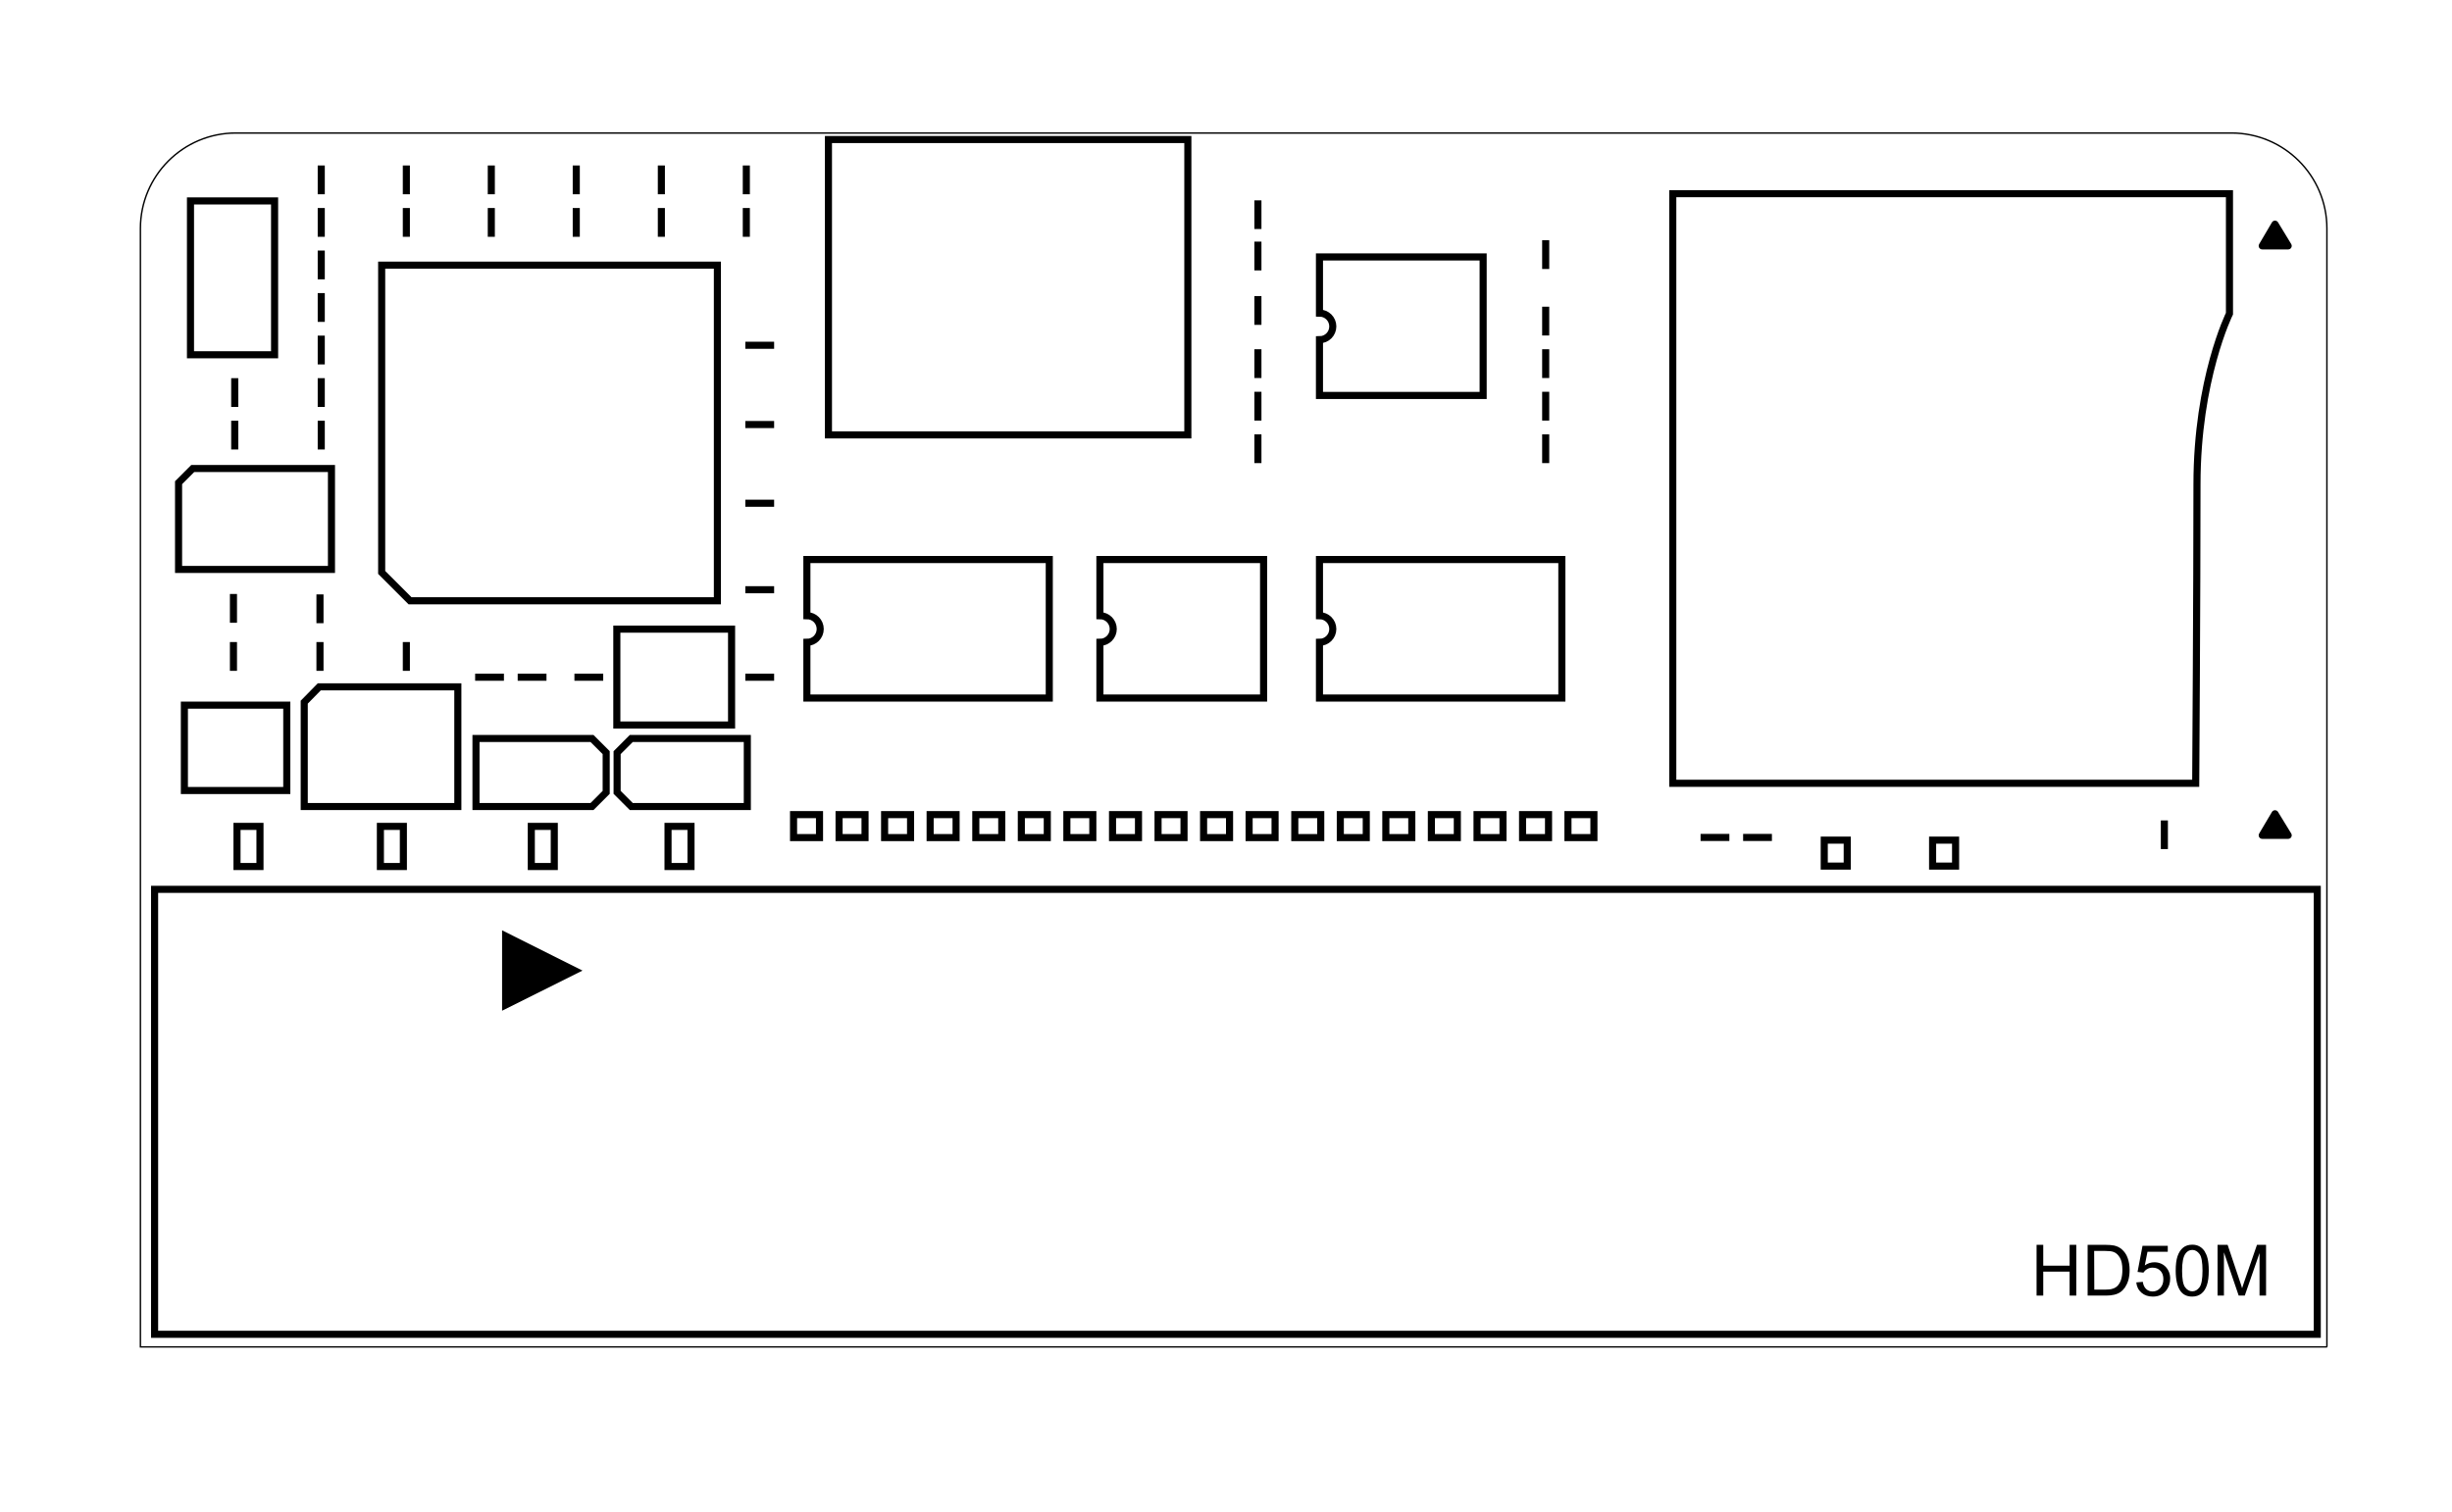 <?xml version="1.0" encoding="utf-8"?>
<!-- Generator: Adobe Illustrator 27.0.0, SVG Export Plug-In . SVG Version: 6.00 Build 0)  -->
<svg version="1.1" id="Calque_1" xmlns="http://www.w3.org/2000/svg" xmlns:xlink="http://www.w3.org/1999/xlink" x="0px" y="0px"
	 viewBox="0 0 172.88 106.64" style="enable-background:new 0 0 172.88 106.64;" xml:space="preserve">
<style type="text/css">
	.st0{fill:none;stroke:#000000;stroke-width:0.1;stroke-miterlimit:10;}
	.st1{fill:none;stroke:#000000;stroke-width:0.5;}
	.st2{stroke:#000000;stroke-width:0.5;stroke-linecap:round;stroke-linejoin:round;}
</style>
<path class="st0" d="M164.07,94.99H9.9V16.11c0-3.71,3.01-6.73,6.73-6.73h140.7c3.71,0,6.73,3.01,6.73,6.73v78.88H164.07z"/>
<g>
	<rect x="10.9" y="62.72" class="st1" width="152.48" height="31.38"/>
	<polygon class="st1" points="50.58,18.7 50.58,42.37 28.91,42.37 26.91,40.37 26.91,18.7 	"/>
	<g>
		<path d="M143.59,91.37v-3.58h0.47v1.47h1.86v-1.47h0.47v3.58h-0.47v-1.69h-1.86v1.69H143.59z"/>
		<path d="M147.19,91.37v-3.58h1.23c0.28,0,0.49,0.02,0.64,0.05c0.21,0.05,0.38,0.13,0.53,0.26c0.19,0.16,0.33,0.36,0.42,0.61
			s0.14,0.53,0.14,0.85c0,0.27-0.03,0.51-0.09,0.72s-0.15,0.38-0.24,0.52c-0.1,0.14-0.21,0.25-0.33,0.33s-0.26,0.14-0.43,0.18
			s-0.36,0.06-0.57,0.06H147.19z M147.66,90.95h0.76c0.24,0,0.42-0.02,0.55-0.07c0.13-0.04,0.24-0.11,0.32-0.19
			c0.11-0.11,0.2-0.26,0.26-0.45s0.09-0.42,0.09-0.69c0-0.38-0.06-0.66-0.18-0.86s-0.27-0.34-0.45-0.4
			c-0.13-0.05-0.33-0.07-0.61-0.07h-0.75L147.66,90.95L147.66,90.95z"/>
		<path d="M150.62,90.44l0.46-0.04c0.03,0.22,0.11,0.39,0.24,0.51c0.12,0.11,0.27,0.17,0.45,0.17c0.21,0,0.39-0.08,0.54-0.24
			c0.15-0.16,0.22-0.37,0.22-0.63c0-0.25-0.07-0.45-0.21-0.59c-0.14-0.15-0.33-0.22-0.55-0.22c-0.14,0-0.27,0.03-0.38,0.1
			c-0.11,0.06-0.2,0.15-0.27,0.25l-0.41-0.05l0.35-1.84h1.78v0.42h-1.43l-0.19,0.96c0.21-0.15,0.44-0.22,0.68-0.22
			c0.31,0,0.58,0.11,0.79,0.32c0.21,0.22,0.32,0.5,0.32,0.83c0,0.32-0.09,0.6-0.28,0.84c-0.23,0.29-0.54,0.43-0.94,0.43
			c-0.33,0-0.59-0.09-0.8-0.27C150.77,90.98,150.65,90.74,150.62,90.44z"/>
		<path d="M153.4,89.61c0-0.42,0.04-0.76,0.13-1.02c0.09-0.26,0.22-0.46,0.39-0.6s0.39-0.21,0.65-0.21c0.19,0,0.36,0.04,0.5,0.12
			c0.15,0.08,0.26,0.19,0.36,0.33c0.09,0.15,0.17,0.32,0.22,0.53s0.08,0.49,0.08,0.85c0,0.42-0.04,0.76-0.13,1.02
			c-0.09,0.26-0.21,0.46-0.39,0.6s-0.39,0.21-0.65,0.21c-0.35,0-0.62-0.12-0.81-0.37C153.52,90.76,153.4,90.28,153.4,89.61z
			 M153.85,89.61c0,0.59,0.07,0.98,0.21,1.17c0.14,0.19,0.31,0.29,0.51,0.29s0.37-0.1,0.51-0.29s0.21-0.59,0.21-1.17
			c0-0.59-0.07-0.98-0.21-1.17c-0.14-0.19-0.31-0.29-0.51-0.29s-0.36,0.09-0.48,0.26C153.93,88.62,153.85,89.02,153.85,89.61z"/>
		<path d="M156.35,91.37v-3.58h0.71l0.85,2.53c0.08,0.24,0.14,0.41,0.17,0.53c0.04-0.13,0.1-0.32,0.19-0.57l0.86-2.49h0.64v3.58
			h-0.46v-3l-1.04,3h-0.43l-1.04-3.05v3.05H156.35z"/>
	</g>
	<polygon points="41.07,68.45 35.4,65.61 35.4,71.28 	"/>
	<polygon class="st1" points="21.45,56.88 21.45,49.52 22.51,48.44 32.28,48.44 32.28,56.88 	"/>
	<rect x="26.82" y="58.28" class="st1" width="1.62" height="2.83"/>
	<path class="st1" d="M154.81,55.24h-36.87V13.66h39.25v8.46c0,0-2.29,4.62-2.29,12.04S154.81,55.24,154.81,55.24z"/>
	<polygon class="st2" points="160.4,15.81 161.33,17.34 159.5,17.34 	"/>
	<path class="st1" d="M56.89,45.3c0.52,0,0.94-0.42,0.94-0.94s-0.42-0.94-0.94-0.94v-3.96h17.09v9.77H56.89V45.3z"/>
	<path class="st1" d="M93.03,45.3c0.52,0,0.94-0.42,0.94-0.94s-0.42-0.94-0.94-0.94v-3.96h17.09v9.77H93.03V45.3z"/>
	<polygon class="st1" points="23.37,33.04 23.37,40.16 12.59,40.16 12.59,34.04 13.59,33.04 	"/>
	<path class="st1" d="M77.55,45.3c0.52,0,0.94-0.42,0.94-0.94s-0.42-0.94-0.94-0.94v-3.96h11.54v9.77H77.55V45.3z"/>
	<rect x="107.35" y="57.45" class="st1" width="1.83" height="1.62"/>
	<rect x="110.55" y="57.45" class="st1" width="1.83" height="1.62"/>
	<rect x="100.92" y="57.45" class="st1" width="1.83" height="1.62"/>
	<rect x="104.14" y="57.45" class="st1" width="1.83" height="1.62"/>
	<rect x="94.5" y="57.45" class="st1" width="1.83" height="1.62"/>
	<rect x="97.71" y="57.45" class="st1" width="1.83" height="1.62"/>
	<rect x="88.07" y="57.45" class="st1" width="1.83" height="1.62"/>
	<rect x="91.29" y="57.45" class="st1" width="1.83" height="1.62"/>
	<rect x="81.65" y="57.45" class="st1" width="1.83" height="1.62"/>
	<rect x="84.86" y="57.45" class="st1" width="1.83" height="1.62"/>
	<rect x="75.22" y="57.45" class="st1" width="1.83" height="1.62"/>
	<rect x="78.44" y="57.45" class="st1" width="1.83" height="1.62"/>
	<rect x="68.8" y="57.45" class="st1" width="1.83" height="1.62"/>
	<rect x="72.01" y="57.45" class="st1" width="1.83" height="1.62"/>
	<rect x="62.37" y="57.45" class="st1" width="1.83" height="1.62"/>
	<rect x="65.58" y="57.45" class="st1" width="1.83" height="1.62"/>
	<rect x="55.95" y="57.45" class="st1" width="1.83" height="1.62"/>
	<rect x="59.16" y="57.45" class="st1" width="1.83" height="1.62"/>
	<rect x="13" y="49.73" class="st1" width="7.22" height="6.02"/>
	<path class="st1" d="M93.03,23.96c0.52,0,0.94-0.42,0.94-0.94s-0.42-0.94-0.94-0.94v-3.96h11.54v9.77H93.03V23.96z"/>
	<rect x="16.71" y="58.28" class="st1" width="1.62" height="2.83"/>
	<rect x="43.49" y="44.37" class="st1" width="8.09" height="6.76"/>
	<polygon class="st1" points="41.74,52.08 33.56,52.08 33.56,56.88 41.74,56.88 42.74,55.88 42.74,53.08 	"/>
	<rect x="37.46" y="58.28" class="st1" width="1.62" height="2.83"/>
	<rect x="47.1" y="58.28" class="st1" width="1.62" height="2.83"/>
	<polygon class="st1" points="44.51,56.88 52.69,56.88 52.69,52.08 44.51,52.08 43.51,53.08 43.51,55.88 	"/>
	<rect x="58.41" y="9.84" class="st1" width="25.34" height="20.83"/>
	<rect x="13.43" y="14.17" class="st1" width="5.93" height="10.85"/>
	<rect x="128.62" y="59.25" class="st1" width="1.62" height="1.83"/>
	<rect x="136.26" y="59.25" class="st1" width="1.62" height="1.83"/>
	<polygon class="st2" points="160.4,57.39 161.33,58.91 159.5,58.91 	"/>
	<line class="st1" x1="52.55" y1="35.49" x2="54.58" y2="35.49"/>
	<line class="st1" x1="52.55" y1="29.94" x2="54.58" y2="29.94"/>
	<line class="st1" x1="52.55" y1="24.35" x2="54.58" y2="24.35"/>
	<line class="st1" x1="52.55" y1="41.59" x2="54.58" y2="41.59"/>
	<line class="st1" x1="52.55" y1="47.76" x2="54.58" y2="47.76"/>
	<line class="st1" x1="33.5" y1="47.76" x2="35.53" y2="47.76"/>
	<line class="st1" x1="36.5" y1="47.76" x2="38.53" y2="47.76"/>
	<line class="st1" x1="40.5" y1="47.76" x2="42.53" y2="47.76"/>
	<line class="st1" x1="122.9" y1="59.06" x2="124.93" y2="59.06"/>
	<line class="st1" x1="119.9" y1="59.06" x2="121.93" y2="59.06"/>
	<line class="st1" x1="28.65" y1="45.28" x2="28.65" y2="47.31"/>
	<line class="st1" x1="22.56" y1="45.28" x2="22.56" y2="47.31"/>
	<line class="st1" x1="22.56" y1="41.92" x2="22.56" y2="43.95"/>
	<line class="st1" x1="16.46" y1="45.28" x2="16.46" y2="47.31"/>
	<line class="st1" x1="16.46" y1="41.89" x2="16.46" y2="43.92"/>
	<line class="st1" x1="22.65" y1="29.67" x2="22.65" y2="31.7"/>
	<line class="st1" x1="22.65" y1="26.67" x2="22.65" y2="28.7"/>
	<line class="st1" x1="22.65" y1="23.67" x2="22.65" y2="25.7"/>
	<line class="st1" x1="22.65" y1="20.67" x2="22.65" y2="22.7"/>
	<line class="st1" x1="16.55" y1="29.67" x2="16.55" y2="31.7"/>
	<line class="st1" x1="16.55" y1="26.67" x2="16.55" y2="28.7"/>
	<line class="st1" x1="22.65" y1="11.67" x2="22.65" y2="13.7"/>
	<line class="st1" x1="22.65" y1="14.67" x2="22.65" y2="16.7"/>
	<line class="st1" x1="22.65" y1="17.67" x2="22.65" y2="19.7"/>
	<line class="st1" x1="28.65" y1="11.67" x2="28.65" y2="13.7"/>
	<line class="st1" x1="34.64" y1="11.67" x2="34.64" y2="13.7"/>
	<line class="st1" x1="40.63" y1="11.67" x2="40.63" y2="13.7"/>
	<line class="st1" x1="46.63" y1="11.67" x2="46.63" y2="13.7"/>
	<line class="st1" x1="52.62" y1="11.67" x2="52.62" y2="13.7"/>
	<line class="st1" x1="28.65" y1="14.67" x2="28.65" y2="16.7"/>
	<line class="st1" x1="34.64" y1="14.67" x2="34.64" y2="16.7"/>
	<line class="st1" x1="40.63" y1="14.67" x2="40.63" y2="16.7"/>
	<line class="st1" x1="46.63" y1="14.67" x2="46.63" y2="16.7"/>
	<line class="st1" x1="52.62" y1="14.67" x2="52.62" y2="16.7"/>
	<line class="st1" x1="88.69" y1="14.13" x2="88.69" y2="16.15"/>
	<line class="st1" x1="88.69" y1="17.04" x2="88.69" y2="19.07"/>
	<line class="st1" x1="88.69" y1="20.88" x2="88.69" y2="22.91"/>
	<line class="st1" x1="88.69" y1="24.63" x2="88.69" y2="26.66"/>
	<line class="st1" x1="88.69" y1="27.63" x2="88.69" y2="29.66"/>
	<line class="st1" x1="88.69" y1="30.63" x2="88.69" y2="32.66"/>
	<line class="st1" x1="108.98" y1="16.94" x2="108.98" y2="18.97"/>
	<line class="st1" x1="108.98" y1="21.63" x2="108.98" y2="23.66"/>
	<line class="st1" x1="108.98" y1="24.63" x2="108.98" y2="26.66"/>
	<line class="st1" x1="108.98" y1="27.63" x2="108.98" y2="29.66"/>
	<line class="st1" x1="108.98" y1="30.63" x2="108.98" y2="32.66"/>
	<line class="st1" x1="152.6" y1="57.86" x2="152.6" y2="59.88"/>
</g>
</svg>

